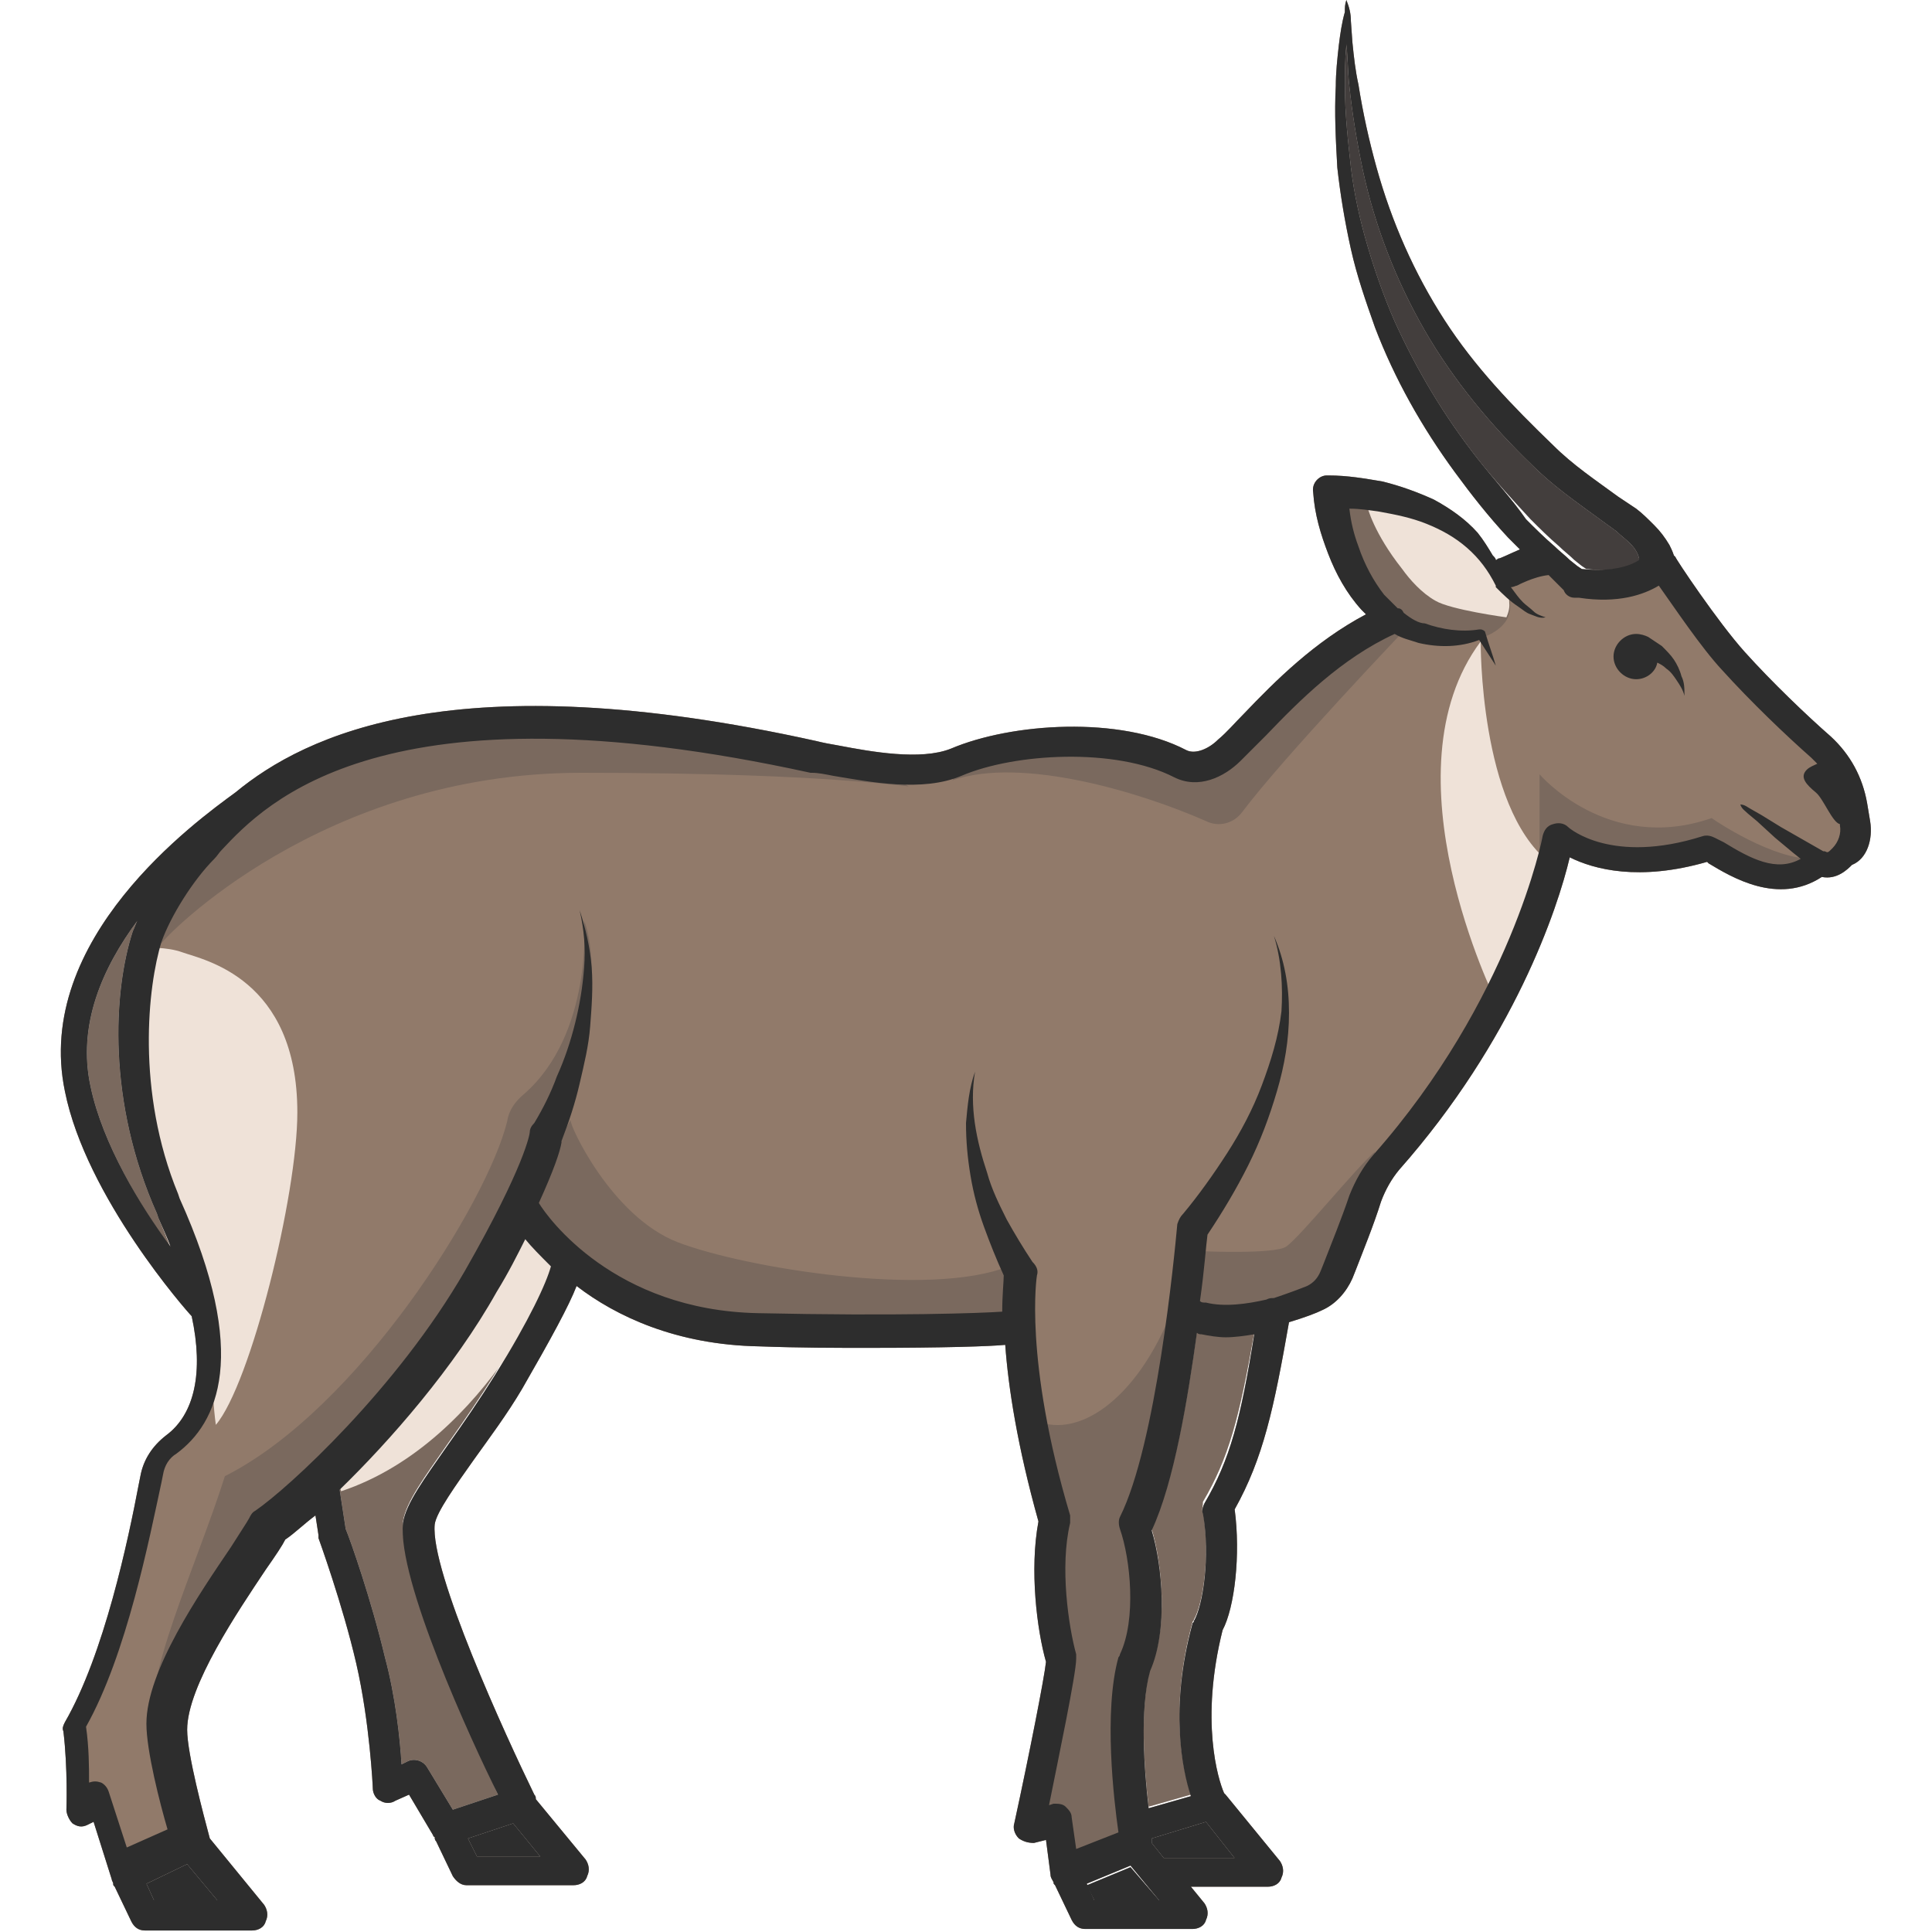 <?xml version="1.0" encoding="utf-8"?>
<!-- Generator: Adobe Illustrator 24.1.2, SVG Export Plug-In . SVG Version: 6.00 Build 0)  -->
<svg version="1.1" id="Layer_1" xmlns="http://www.w3.org/2000/svg" xmlns:xlink="http://www.w3.org/1999/xlink" x="0px" y="0px"
	 viewBox="0 0 128 128" style="enable-background:new 0 0 128 128;" xml:space="preserve">
<style type="text/css">
	.st0{fill:#917A6A;}
	.st1{fill:#2D2D2D;}
	.st2{fill:#7A695E;}
	.st3{fill:#433E3D;}
	.st4{fill:#EFE2D8;}
</style>
<g>
	<path class="st0" d="M123.9,54.4l-0.2-1.2c-0.3-1.7-1.1-3.2-2.4-4.4c-1.6-1.4-3.9-3.6-5.7-5.6c-1.8-2-4.6-6.2-4.6-6.3
		c0,0,0,0-0.1-0.1c-0.1-0.3-0.2-0.5-0.3-0.7c-0.3-0.5-0.6-0.9-1-1.3c-0.4-0.4-0.8-0.8-1.2-1.1l-1.2-0.8c-1.5-1.1-3-2.1-4.3-3.4
		c-2.7-2.6-5.2-5.2-7.2-8.3c-2-3.1-3.5-6.5-4.5-10.1c-0.5-1.8-0.9-3.6-1.2-5.5c-0.2-0.9-0.3-1.8-0.4-2.8l-0.1-1.4
		c0-0.5-0.1-0.9-0.3-1.4c-0.1,0.3-0.1,0.5-0.1,0.8c-0.2,0.7-0.3,1.4-0.4,2.2c-0.1,0.9-0.2,1.8-0.2,2.7c-0.1,1.8,0,3.6,0.1,5.4
		c0.2,1.8,0.5,3.6,0.9,5.4c0.4,1.8,1,3.5,1.6,5.2c1.3,3.4,3.1,6.6,5.3,9.6c1.1,1.5,2.2,2.9,3.5,4.3c0.3,0.3,0.5,0.5,0.8,0.8
		c-0.7,0.3-1.3,0.6-1.4,0.6c-0.1,0-0.1,0.1-0.2,0.1c0-0.1-0.1-0.2-0.2-0.3c-0.3-0.5-0.6-1-1-1.5c-0.8-0.9-1.8-1.6-2.9-2.2
		c-1.1-0.5-2.2-0.9-3.4-1.2c-1.2-0.2-2.3-0.4-3.6-0.4c0,0-0.1,0-0.1,0c-0.5,0-1,0.5-0.9,1.1v0c0.1,1.5,0.5,2.8,1,4.1
		c0.5,1.3,1.2,2.6,2.2,3.7c0.1,0.1,0.2,0.2,0.3,0.3c-3.4,1.8-6,4.4-8.1,6.6c-0.6,0.6-1.1,1.2-1.7,1.7c-0.6,0.6-1.5,1-2.1,0.7
		C74.2,47.4,67,47.9,63,49.6c-2,0.8-5.3,0.2-7.4-0.2c-0.6-0.1-1.1-0.2-1.5-0.3c-23.9-5.3-33.9-0.4-38.5,3.4
		C13,54.4,2.2,62.2,4.3,72.3c1.4,7,8.1,14.6,8.4,14.9c0,0,0,0,0,0c0.8,3.7,0.2,6.5-1.7,7.9c-0.9,0.7-1.5,1.6-1.7,2.7l-0.1,0.5
		c-0.7,3.7-2.3,11.3-4.9,15.8c-0.1,0.2-0.2,0.4-0.1,0.6c0.3,2.5,0.2,5.2,0.2,5.2c0,0.3,0.2,0.7,0.4,0.9c0.3,0.2,0.6,0.3,1,0.1
		l0.4-0.2l1.2,3.8c0,0.1,0.1,0.2,0.1,0.3c0,0.1,0,0.1,0.1,0.2l1.1,2.3c0.2,0.4,0.5,0.6,0.9,0.6h7.1c0.4,0,0.8-0.2,0.9-0.6
		c0.2-0.4,0.1-0.8-0.1-1.1l-3.6-4.4c-0.4-1.5-1.5-5.6-1.5-7.2c0-2.9,3.4-7.9,5.2-10.6c0.7-1,1.1-1.6,1.3-2c0.6-0.4,1.2-1,2-1.6
		l0.2,1.3c0,0.1,0,0.1,0,0.2c0,0,1.6,4.4,2.5,8.3c0.9,3.9,1.1,8.2,1.1,8.3c0,0.3,0.2,0.7,0.5,0.8c0.3,0.2,0.7,0.2,1,0l0.9-0.4
		l1.6,2.7c0,0.1,0.1,0.1,0.1,0.1c0,0.1,0,0.2,0.1,0.3l1.1,2.3c0.2,0.3,0.5,0.6,0.9,0.6H38c0.4,0,0.8-0.2,0.9-0.6
		c0.2-0.4,0.1-0.8-0.1-1.1l-3.3-4c0-0.1,0-0.2-0.1-0.3c-1.9-3.9-6.9-14.8-6.6-17.9c0.1-0.8,1.4-2.6,2.6-4.3c1-1.4,2.2-3,3.2-4.7
		c1.9-3.3,3.1-5.5,3.6-6.8c2.6,2,6.6,3.9,12.1,4c2.7,0.1,5.1,0.1,7.2,0.1c5,0,8.1-0.1,9.1-0.2c0.2,2.8,0.8,6.7,2.2,11.7
		c-0.6,3.2-0.1,7.2,0.5,9.3c-0.1,1-1.1,6.1-2.1,10.7c-0.1,0.3,0,0.7,0.3,1c0.3,0.2,0.6,0.3,1,0.3l0.8-0.2l0.3,2.3
		c0,0.2,0.1,0.3,0.2,0.5c0,0.1,0,0.1,0.1,0.2l1.1,2.3c0.2,0.4,0.5,0.6,0.9,0.6h7.1c0.4,0,0.8-0.2,0.9-0.6c0.2-0.4,0.1-0.8-0.1-1.1
		l-0.9-1.1H84c0.4,0,0.8-0.2,0.9-0.6c0.2-0.4,0.1-0.8-0.1-1.1l-3.6-4.4c0,0-0.1-0.1-0.1-0.1c-0.4-0.9-1.6-4.8-0.1-10.8
		c0.8-1.5,1.2-5,0.8-8c1.9-3.4,2.6-6.7,3.6-12.4c1-0.3,1.8-0.6,2.2-0.8c0.9-0.4,1.6-1.2,2-2.1l0.2-0.5c0.5-1.3,1.2-3,1.7-4.6
		c0.3-0.8,0.7-1.5,1.2-2.1c7.6-8.6,10.5-17.3,11.3-20.7c1.6,0.8,4.6,1.6,9.1,0.3c0,0,0.1,0.1,0.1,0.1c1.5,0.9,4.6,2.8,7.5,0.9
		c1,0.2,1.7-0.5,2-0.8C123.7,56.9,124.1,55.6,123.9,54.4z M97.9,30.4c-2.2-2.8-4-5.8-5.5-9.1c-0.7-1.6-1.3-3.3-1.8-5
		c-0.5-1.7-0.9-3.5-1.1-5.2c-0.2-1.8-0.4-3.6-0.4-5.4c0-0.9,0-1.8,0.1-2.7c0-0.2,0-0.4,0-0.6c0,0.2,0,0.3,0,0.5
		c0.1,0.9,0.1,1.9,0.2,2.8c0.2,1.9,0.5,3.7,0.9,5.6c0.8,3.7,2.2,7.3,4.1,10.6c1.9,3.3,4.4,6.3,7.1,8.9c1.4,1.4,3,2.5,4.5,3.6
		l1.1,0.8c0.3,0.3,0.6,0.5,0.9,0.8c0.3,0.3,0.5,0.6,0.6,1c0,0,0,0.1,0,0.1c-0.6,0.4-1.8,0.8-3.8,0.6l-0.3-0.2l-0.5-0.4
		c-0.3-0.3-0.7-0.6-1-0.9c-0.7-0.6-1.3-1.2-1.9-1.8C100.2,33.1,99,31.8,97.9,30.4z M6,72c-0.9-4.1,0.8-7.9,3.1-11
		c-0.1,0.2-0.2,0.5-0.3,0.7c-1.3,4-1.7,11.3,1.6,18.7l0.1,0.3c0.3,0.7,0.6,1.3,0.8,1.9C9.3,79.9,6.8,75.8,6,72z M12.4,123.5l2,2.4
		h-4.2l-0.5-1.1L12.4,123.5z M35.8,123h-4.2l-0.6-1.2l3-1L35.8,123z M32.8,91.1c-1,1.6-2.1,3.2-3.1,4.6c-1.6,2.3-2.8,3.9-3,5.2
		c-0.4,3.7,4.5,14.4,6.3,18l-3,1l-1.7-2.8c-0.3-0.5-0.9-0.6-1.3-0.4l-0.4,0.2c-0.1-1.7-0.4-4.5-1.1-7.1c-0.9-3.8-2.3-7.8-2.6-8.5
		l-0.4-2.6c3.3-3.2,7.6-8.1,10.4-13.1c0.8-1.3,1.4-2.5,1.9-3.5c0.4,0.5,1,1.1,1.7,1.8C36.2,85,35.1,87.4,32.8,91.1z M72.5,125.9
		l-0.5-1.1l2.9-1.2l1.9,2.3H72.5z M81.8,123.1h-4.7l-0.8-1c0,0,0-0.1,0-0.3l3.6-1.1L81.8,123.1z M79.8,99.6
		c-0.1,0.2-0.2,0.5-0.1,0.7c0.5,2.8,0,6.1-0.6,7.1c0,0.1-0.1,0.1-0.1,0.2c-1.5,5.5-0.7,9.6-0.1,11.4l-2.8,0.8
		c-0.3-2.5-0.6-6.6,0.1-9.1c1.2-2.7,0.8-7,0.1-9.3c1.5-3.2,2.4-8.8,3-13.1c0.1,0.1,0.2,0.1,0.3,0.1c0.5,0.1,1.1,0.2,1.6,0.2
		c0.6,0,1.3-0.1,1.9-0.2C82.2,94,81.5,96.7,79.8,99.6z"/>
	<path class="st1" d="M111.4,44.8c-0.1-0.4-0.3-0.8-0.5-1.1c-0.2-0.3-0.5-0.6-0.8-0.9c-0.3-0.2-0.6-0.4-0.9-0.6
		c-0.2-0.1-0.5-0.2-0.8-0.2c-0.8,0-1.5,0.7-1.5,1.5c0,0.8,0.7,1.5,1.5,1.5c0.7,0,1.3-0.5,1.4-1.1c0.2,0.1,0.4,0.2,0.6,0.4
		c0.3,0.2,0.5,0.5,0.7,0.8c0.2,0.3,0.4,0.6,0.5,1C111.6,45.6,111.6,45.2,111.4,44.8z"/>
	<path class="st2" d="M11.3,82.7C9.3,79.9,6.8,75.8,6,72c-0.9-4.1,0.8-7.9,3.1-11c-0.1,0.2-0.2,0.5-0.3,0.7
		c-1.3,4-1.7,11.3,1.6,18.7l0.1,0.3C10.8,81.4,11.1,82.1,11.3,82.7z"/>
	<path class="st3" d="M108.9,37.1c-0.6,0.4-1.8,0.8-3.8,0.6l-0.3-0.2l-0.5-0.4c-0.3-0.3-0.7-0.6-1-0.9c-0.7-0.6-1.3-1.2-1.9-1.8
		c-1.2-1.3-2.4-2.6-3.5-4c-2.2-2.8-4-5.8-5.5-9.1c-0.7-1.6-1.3-3.3-1.8-5c-0.5-1.7-0.9-3.5-1.1-5.2c-0.2-1.8-0.4-3.6-0.4-5.4
		c0-0.9,0-1.8,0.1-2.7c0-0.2,0-0.4,0-0.6c0,0.2,0,0.3,0,0.5c0.1,0.9,0.1,1.9,0.2,2.8c0.2,1.9,0.5,3.7,0.9,5.6
		c0.8,3.7,2.2,7.3,4.1,10.6c1.9,3.3,4.4,6.3,7.1,8.9c1.4,1.4,3,2.5,4.5,3.6l1.1,0.8c0.3,0.3,0.6,0.5,0.9,0.8c0.3,0.3,0.5,0.6,0.6,1
		C108.9,37,108.9,37.1,108.9,37.1z"/>
	<path class="st2" d="M79.7,100.2c0.5,2.8,0,6.1-0.6,7.1c0,0.1-0.1,0.1-0.1,0.2c-1.5,5.5-0.7,9.6-0.1,11.4l-2.8,0.8
		c-0.3-2.5-0.6-6.6,0.1-9.1c1.2-2.7,0.8-7,0.1-9.3c1.5-3.2,2.4-8.8,3-13.1c0.1,0.1,0.2,0.1,0.3,0.1c0.5,0.1,1.1,0.2,1.6,0.2
		c0.6,0,1.3-0.1,1.9-0.2c-1,5.7-1.7,8.3-3.4,11.2C79.7,99.8,79.6,100,79.7,100.2z"/>
	<path class="st2" d="M33,118.9l-3,1l-1.7-2.8c-0.3-0.5-0.9-0.6-1.3-0.4l-0.4,0.2c-0.1-1.7-0.4-4.5-1.1-7.1
		c-0.9-3.8-2.3-7.8-2.6-8.5l-0.4-2.6c3.3-3.2,7.6-8.1,10.4-13.1c0.8-1.3,1.4-2.5,1.9-3.5c0.4,0.5,1,1.1,1.7,1.8
		c-0.4,1-1.5,3.3-3.7,7.1c-1,1.6-2.1,3.2-3.1,4.6c-1.6,2.3-2.8,3.9-3,5.2C26.4,104.7,31.3,115.3,33,118.9z"/>
	<path class="st1" d="M81.8,123.1h-4.7l-0.8-1c0,0,0-0.1,0-0.3l3.6-1.1L81.8,123.1z"/>
	<polygon class="st1" points="76.8,125.9 72.5,125.9 72,124.9 74.9,123.7 	"/>
	<polygon class="st1" points="35.8,123 31.6,123 31,121.8 34,120.8 	"/>
	<polygon class="st1" points="14.4,125.9 10.2,125.9 9.7,124.8 12.4,123.5 	"/>
	<path class="st4" d="M9.6,62.8c0,0,1.4-0.1,2.5,0.3c1.4,0.5,7.6,1.7,7.6,10.6c0,5.5-3.1,18-5.4,20.7c-0.3-2.1-0.5-7.8-0.5-7.8
		l-2.8-7.5l-2.1-8.7L9.6,62.8z"/>
	<path class="st4" d="M37.2,83.3c0,0-4.7,12.2-14.6,15.5c-0.4-1.1,0.8-2,0.8-2L32,86l3-5.7L37.2,83.3z"/>
	<path class="st2" d="M68.4,94c2.8,1.5,6.9-1.1,9.3-7.3c1,1.6-0.4,4.5-0.4,4.5s-1.6,8.1-2.4,9.5c0.9,1.7,0.6,9.2,0,10.2
		c0.1,1.4,0.7,12.1,0.7,12.1l-5.1,1.5l-0.3-3.9l-1.8,0.2l1.6-11.1c0,0-1.1-7.5-0.4-8.5C69.4,99.7,68.4,94,68.4,94z"/>
	<path class="st2" d="M37.8,74.2c-0.1,0.3,2.7,6.4,7.1,8.1c4.4,1.7,16.7,3.7,21.9,1.6c1.5,1.6,0.8,3.2,0.8,3.2l-0.1,1.5L49,88.2
		c0,0-11-1.5-14-8C36.2,77,37.8,74.2,37.8,74.2z"/>
	<path class="st2" d="M79.7,82.9c0.1,0,4.7,0.2,5.5-0.3c0.9-0.6,4.7-5.3,5.9-6.3c-0.1,1.1-1.8,6.8-1.8,6.8s-2,3.1-3.7,3.7
		c-1.7,0.5-7.1,0.5-7.1,0.5l0.4-4.4L79.7,82.9z"/>
	<path class="st4" d="M98.1,42.5c0,0-0.1,10.9,4.5,14.6c-0.5,2.1-3.5,9.2-3.5,9.2S91.6,51.2,98.1,42.5z"/>
	<path class="st2" d="M102,56.8l0-5.5c0,0,4.5,5.3,11.4,2.9c1.3,0.9,5.5,3.4,7.7,2.5c-1.8,1.5-4.1,1.7-4.2,1.6s-3.7-2-3.9-2
		c-0.2,0-4.3,1.3-6.2,0.8C104.8,56.6,102,56.8,102,56.8z"/>
	<path class="st2" d="M38.7,61c0,0,0.6,7.5-4,11.5c-0.6,0.5-1,1.1-1.1,1.8c-1.3,5.3-9.8,19-18.7,23.5c-1.9,6-5.5,13.5-4.7,16.8
		c1.5-2.2,3.9-7.3,3.9-7.3l4.2-6.5c0,0,10.2-8.6,13.4-14.8c3.2-6.2,6.6-13.7,7.1-16.4C39.8,63.3,38.7,61,38.7,61z"/>
	<path class="st2" d="M10.7,62.5c0.2-0.4,10.6-11.3,27.8-11.3c7.6,0,15.7,0.2,21.7,0.9c-2.3-1.7-18.7-4.4-21-4s-16.1-0.8-22,5.1
		s-7.4,8.2-7.4,8.2L10.7,62.5z"/>
	<path class="st2" d="M93.1,41.7c0,0-8.1,8.5-10.8,12.1c-0.6,0.8-1.6,1-2.4,0.6c-4.3-1.9-12.2-4.3-16.8-2.7c0.6-1.2,2.7-2.1,2.7-2.1
		s12.8,0.1,14.5,1.2C87.8,43.2,93.1,41.7,93.1,41.7z"/>
	<path class="st2" d="M91,33.3c0,0-2.2-0.2-2.3-0.2s1.2,8,4.9,8.7c3.7,0.7,4.7,0.4,4.7,0.4s1-0.3,1.5-1.1c0.5-0.8,0.1-1.9,0.1-1.9
		S96.7,33,91,33.3z"/>
	<path class="st4" d="M99.9,38.9c0,0,0.1,0.8,0.1,1.2c0,0.4-0.2,0.8-0.2,0.8s-3.7-0.5-4.7-1.1c-0.9-0.5-1.7-1.4-2.2-2.1
		c-1.9-2.4-2.3-4.1-2.3-4.1s4,0.9,4.3,1c0.9,0.3,1.7,1.1,2.6,1.6C97.7,36.3,99.9,38.9,99.9,38.9z"/>
	<path class="st1" d="M123.9,54.4l-0.2-1.2c-0.3-1.7-1.1-3.2-2.4-4.4c-1.6-1.4-3.9-3.6-5.7-5.6c-1.8-2-4.6-6.2-4.6-6.3
		c0,0,0,0-0.1-0.1c-0.1-0.3-0.2-0.5-0.3-0.7c-0.3-0.5-0.6-0.9-1-1.3c-0.4-0.4-0.8-0.8-1.2-1.1l-1.2-0.8c-1.5-1.1-3-2.1-4.3-3.4
		c-2.7-2.6-5.2-5.2-7.2-8.3c-2-3.1-3.5-6.5-4.5-10.1c-0.5-1.8-0.9-3.6-1.2-5.5c-0.2-0.9-0.3-1.8-0.4-2.8l-0.1-1.4
		c0-0.5-0.1-0.9-0.3-1.4c-0.1,0.3-0.1,0.5-0.1,0.8c-0.2,0.7-0.3,1.4-0.4,2.2c-0.1,0.9-0.2,1.8-0.2,2.7c-0.1,1.8,0,3.6,0.1,5.4
		c0.2,1.8,0.5,3.6,0.9,5.4c0.4,1.8,1,3.5,1.6,5.2c1.3,3.4,3.1,6.6,5.3,9.6c1.1,1.5,2.2,2.9,3.5,4.3c0.3,0.3,0.5,0.5,0.8,0.8
		c-0.7,0.3-1.3,0.6-1.4,0.6c-0.1,0-0.1,0.1-0.2,0.1c0-0.1-0.1-0.2-0.2-0.3c-0.3-0.5-0.6-1-1-1.5c-0.8-0.9-1.8-1.6-2.9-2.2
		c-1.1-0.5-2.2-0.9-3.4-1.2c-1.2-0.2-2.3-0.4-3.6-0.4c0,0-0.1,0-0.1,0c-0.5,0-1,0.5-0.9,1.1v0c0.1,1.5,0.5,2.8,1,4.1
		c0.5,1.3,1.2,2.6,2.2,3.7c0.1,0.1,0.2,0.2,0.3,0.3c-3.4,1.8-6,4.4-8.1,6.6c-0.6,0.6-1.1,1.2-1.7,1.7c-0.6,0.6-1.5,1-2.1,0.7
		C74.2,47.4,67,47.9,63,49.6c-2,0.8-5.3,0.2-7.4-0.2c-0.6-0.1-1.1-0.2-1.5-0.3c-23.9-5.3-33.9-0.4-38.5,3.4
		C13,54.4,2.2,62.2,4.3,72.3c1.4,7,8.1,14.6,8.4,14.9c0,0,0,0,0,0c0.8,3.7,0.2,6.5-1.7,7.9c-0.9,0.7-1.5,1.6-1.7,2.7l-0.1,0.5
		c-0.7,3.7-2.3,11.3-4.9,15.8c-0.1,0.2-0.2,0.4-0.1,0.6c0.3,2.5,0.2,5.2,0.2,5.2c0,0.3,0.2,0.7,0.4,0.9c0.3,0.2,0.6,0.3,1,0.1
		l0.4-0.2l1.2,3.8c0,0.1,0.1,0.2,0.1,0.3c0,0.1,0,0.1,0.1,0.2l1.1,2.3c0.2,0.4,0.5,0.6,0.9,0.6h7.1c0.4,0,0.8-0.2,0.9-0.6
		c0.2-0.4,0.1-0.8-0.1-1.1l-3.6-4.4c-0.4-1.5-1.5-5.6-1.5-7.2c0-2.9,3.4-7.9,5.2-10.6c0.7-1,1.1-1.6,1.3-2c0.6-0.4,1.2-1,2-1.6
		l0.2,1.3c0,0.1,0,0.1,0,0.2c0,0,1.6,4.4,2.5,8.3c0.9,3.9,1.1,8.2,1.1,8.3c0,0.3,0.2,0.7,0.5,0.8c0.3,0.2,0.7,0.2,1,0l0.9-0.4
		l1.6,2.7c0,0.1,0.1,0.1,0.1,0.1c0,0.1,0,0.2,0.1,0.3l1.1,2.3c0.2,0.3,0.5,0.6,0.9,0.6H38c0.4,0,0.8-0.2,0.9-0.6
		c0.2-0.4,0.1-0.8-0.1-1.1l-3.3-4c0-0.1,0-0.2-0.1-0.3c-1.9-3.9-6.9-14.8-6.6-17.9c0.1-0.8,1.4-2.6,2.6-4.3c1-1.4,2.2-3,3.2-4.7
		c1.9-3.3,3.1-5.5,3.6-6.8c2.6,2,6.6,3.9,12.1,4c2.7,0.1,5.1,0.1,7.2,0.1c5,0,8.1-0.1,9.1-0.2c0.2,2.8,0.8,6.7,2.2,11.7
		c-0.6,3.2-0.1,7.2,0.5,9.3c-0.1,1-1.1,6.1-2.1,10.7c-0.1,0.3,0,0.7,0.3,1c0.3,0.2,0.6,0.3,1,0.3l0.8-0.2l0.3,2.3
		c0,0.2,0.1,0.3,0.2,0.5c0,0.1,0,0.1,0.1,0.2l1.1,2.3c0.2,0.4,0.5,0.6,0.9,0.6h7.1c0.4,0,0.8-0.2,0.9-0.6c0.2-0.4,0.1-0.8-0.1-1.1
		l-0.9-1.1H84c0.4,0,0.8-0.2,0.9-0.6c0.2-0.4,0.1-0.8-0.1-1.1l-3.6-4.4c0,0-0.1-0.1-0.1-0.1c-0.4-0.9-1.6-4.8-0.1-10.8
		c0.8-1.5,1.2-5,0.8-8c1.9-3.4,2.6-6.7,3.6-12.4c1-0.3,1.8-0.6,2.2-0.8c0.9-0.4,1.6-1.2,2-2.1l0.2-0.5c0.5-1.3,1.2-3,1.7-4.6
		c0.3-0.8,0.7-1.5,1.2-2.1c7.6-8.6,10.5-17.3,11.3-20.7c1.6,0.8,4.6,1.6,9.1,0.3c0,0,0.1,0.1,0.1,0.1c1.5,0.9,4.6,2.8,7.5,0.9
		c1,0.2,1.7-0.5,2-0.8C123.7,56.9,124.1,55.6,123.9,54.4z M97.9,30.4c-2.2-2.8-4-5.8-5.5-9.1c-0.7-1.6-1.3-3.3-1.8-5
		c-0.5-1.7-0.9-3.5-1.1-5.2c-0.2-1.8-0.4-3.6-0.4-5.4c0-0.9,0-1.8,0.1-2.7c0-0.2,0-0.4,0-0.6c0,0.2,0,0.3,0,0.5
		c0.1,0.9,0.1,1.9,0.2,2.8c0.2,1.9,0.5,3.7,0.9,5.6c0.8,3.7,2.2,7.3,4.1,10.6c1.9,3.3,4.4,6.3,7.1,8.9c1.4,1.4,3,2.5,4.5,3.6
		l1.1,0.8c0.3,0.3,0.6,0.5,0.9,0.8c0.3,0.3,0.5,0.6,0.6,1c0,0,0,0.1,0,0.1c-0.6,0.4-1.8,0.8-3.8,0.6l-0.3-0.2l-0.5-0.4
		c-0.3-0.3-0.7-0.6-1-0.9c-0.7-0.6-1.3-1.2-1.9-1.8C100.2,33.1,99,31.8,97.9,30.4z M6,72c-0.9-4.1,0.8-7.9,3.1-11
		c-0.1,0.2-0.2,0.5-0.3,0.7c-1.3,4-1.7,11.3,1.6,18.7l0.1,0.3c0.3,0.7,0.6,1.3,0.8,1.9C9.3,79.9,6.8,75.8,6,72z M12.4,123.5l2,2.4
		h-4.2l-0.5-1.1L12.4,123.5z M35.8,123h-4.2l-0.6-1.2l3-1L35.8,123z M32.8,91.1c-1,1.6-2.1,3.2-3.1,4.6c-1.6,2.3-2.8,3.9-3,5.2
		c-0.4,3.7,4.5,14.4,6.3,18l-3,1l-1.7-2.8c-0.3-0.5-0.9-0.6-1.3-0.4l-0.4,0.2c-0.1-1.7-0.4-4.5-1.1-7.1c-0.9-3.8-2.3-7.8-2.6-8.5
		l-0.4-2.6c3.3-3.2,7.6-8.1,10.4-13.1c0.8-1.3,1.4-2.5,1.9-3.5c0.4,0.5,1,1.1,1.7,1.8C36.2,85,35.1,87.4,32.8,91.1z M72.5,125.9
		l-0.5-1.1l2.9-1.2l1.9,2.3H72.5z M81.8,123.1h-4.7l-0.8-1c0,0,0-0.1,0-0.3l3.6-1.1L81.8,123.1z M79.8,99.6
		c-0.1,0.2-0.2,0.5-0.1,0.7c0.5,2.8,0,6.1-0.6,7.1c0,0.1-0.1,0.1-0.1,0.2c-1.5,5.5-0.7,9.6-0.1,11.4l-2.8,0.8
		c-0.3-2.5-0.6-6.6,0.1-9.1c1.2-2.7,0.8-7,0.1-9.3c1.5-3.2,2.4-8.8,3-13.1c0.1,0.1,0.2,0.1,0.3,0.1c0.5,0.1,1.1,0.2,1.6,0.2
		c0.6,0,1.3-0.1,1.9-0.2C82.2,94,81.5,96.7,79.8,99.6z M121.4,56.2c-0.3,0.3-0.3,0.3-0.5,0.2c0,0,0,0-0.1,0l-1.4-0.8l-0.7-0.4
		l-0.7-0.4l-1.3-0.8l-0.7-0.4c-0.2-0.1-0.4-0.3-0.7-0.3c0.1,0.3,0.3,0.4,0.5,0.6l0.6,0.5l1.2,1.1l1.2,1l0.5,0.4
		c-1.6,0.9-3.3,0-5.1-1.1c-0.2-0.1-0.4-0.2-0.6-0.3c-0.2-0.1-0.5-0.2-0.8-0.1c-6,1.9-8.8-0.5-8.9-0.6c-0.3-0.3-0.7-0.3-1-0.2
		c-0.4,0.1-0.6,0.4-0.7,0.8c0,0.1-2.1,10.8-11.2,21.1c-0.7,0.8-1.2,1.7-1.6,2.7c-0.5,1.5-1.2,3.2-1.7,4.5l-0.2,0.5
		c-0.2,0.5-0.5,0.8-0.9,1c-0.5,0.2-1.3,0.5-2.2,0.8c-0.2,0-0.3,0-0.5,0.1c-1.3,0.3-2.8,0.5-4,0.2c-0.2,0-0.3,0-0.4-0.1
		c0.3-2.1,0.4-3.7,0.5-4.4c1-1.5,1.9-3,2.7-4.6c0.8-1.6,1.4-3.2,1.9-4.9c0.5-1.7,0.8-3.4,0.8-5.2c0-1.8-0.3-3.5-1-5.1
		c0.5,1.6,0.6,3.4,0.5,5c-0.2,1.7-0.7,3.3-1.3,4.9c-0.6,1.6-1.4,3.1-2.3,4.5c-0.9,1.4-1.9,2.8-2.9,4l0,0c0,0,0,0,0,0
		c-0.2,0.2-0.3,0.4-0.4,0.7c-0.2,2.2-1.4,14.6-3.8,19.4c-0.1,0.2-0.1,0.5,0,0.8c0.7,2,1.1,6,0,8.3c0,0,0,0.1-0.1,0.2
		c-1,3.6-0.3,9.5,0,11.6l-2.8,1.1l-0.3-2.1c0-0.3-0.2-0.5-0.4-0.7c-0.2-0.2-0.5-0.2-0.8-0.2l-0.3,0.1c0.6-3,1.8-8.7,1.8-9.7
		c0-0.1,0-0.2,0-0.3c-0.5-1.8-1.1-5.8-0.4-8.7c0-0.2,0-0.3,0-0.5c-3.1-10.4-2.2-15.9-2.2-15.9c0.1-0.3,0-0.6-0.3-0.9
		c-0.6-0.9-1.2-1.9-1.7-2.8c-0.5-1-1-2-1.3-3.1c-0.7-2.1-1.2-4.4-0.8-6.7c-0.4,1.1-0.5,2.3-0.6,3.4c0,1.2,0.1,2.3,0.3,3.5
		c0.2,1.2,0.5,2.3,0.9,3.4c0.4,1.1,0.8,2.1,1.3,3.2c0,0.4-0.1,1.3-0.1,2.4c-1.4,0.1-7,0.3-16.2,0.1c-9.5-0.2-13.9-6.3-14.5-7.3
		c1-2.2,1.4-3.4,1.5-4c0,0,0,0,0-0.1c0.5-1.3,0.9-2.5,1.2-3.8c0.3-1.3,0.6-2.5,0.7-3.8c0.1-1.3,0.2-2.6,0.1-3.9
		c-0.1-1.3-0.4-2.6-0.8-3.8c0.3,1.3,0.4,2.5,0.3,3.8c-0.1,1.3-0.3,2.5-0.6,3.7c-0.3,1.2-0.7,2.4-1.2,3.5c-0.4,1.1-0.9,2.1-1.5,3.1
		c-0.2,0.2-0.3,0.4-0.3,0.6c0,0.1-0.3,2.2-4.3,9.2c-4.5,7.8-11.7,14.4-13.9,15.9c-0.2,0.1-0.3,0.3-0.4,0.5c-0.1,0.2-0.7,1.1-1.2,1.9
		c-2.1,3.1-5.6,8.2-5.6,11.7c0,1.8,0.9,5.3,1.4,7l-2.7,1.2l-1.2-3.7c-0.1-0.3-0.3-0.5-0.5-0.6c-0.3-0.1-0.5-0.1-0.8,0h0
		c0-1,0-2.3-0.2-3.7c2.7-4.8,4.2-12.5,5-16.2l0.1-0.5c0.1-0.6,0.4-1.1,0.9-1.4c2.7-2,4.9-6.5,0.2-16.9l-0.1-0.3
		C9,72.3,9.8,65.3,10.7,62.4c0.6-1.7,2.1-4.1,3.5-5.5c0.2-0.2,0.3-0.4,0.5-0.6c2.9-3.1,10.7-11.3,39-5.1c0,0,0.1,0,0.1,0
		c0.4,0,0.9,0.1,1.4,0.2c2.4,0.4,5.9,1.1,8.5,0c3.5-1.5,10.2-1.9,14.1,0.1c1.6,0.8,3.3,0,4.4-1.1c0.5-0.5,1.1-1.1,1.7-1.7
		c2.2-2.3,5-5.1,8.5-6.7c0,0,0,0,0,0c0.5,0.3,1,0.4,1.6,0.6c1.3,0.3,2.7,0.3,4-0.2c0.4,0.6,0.7,1.1,1.1,1.7
		c-0.2-0.7-0.5-1.5-0.7-2.2c0-0.1-0.2-0.2-0.3-0.2l-0.1,0c-1.2,0.2-2.5,0-3.6-0.4C94,41.3,93.5,41,93,40.6c-0.1-0.2-0.2-0.3-0.4-0.3
		c-0.3-0.3-0.6-0.6-0.9-0.9c-0.7-0.9-1.3-2-1.7-3.2c-0.3-0.8-0.5-1.6-0.6-2.5c0.7,0,1.3,0.1,2,0.2c1.1,0.2,2.1,0.4,3.1,0.8
		c1,0.4,1.9,0.9,2.7,1.6c0.8,0.7,1.4,1.5,1.9,2.5l0,0.1c0,0,0,0,0,0c0.5,0.5,0.9,0.9,1.5,1.3c0.3,0.2,0.5,0.4,0.8,0.5
		c0.3,0.1,0.6,0.3,1,0.2c-0.3-0.1-0.6-0.2-0.8-0.4c-0.2-0.2-0.5-0.4-0.7-0.6c-0.3-0.3-0.5-0.6-0.8-1c0.2,0,0.3-0.1,0.4-0.1
		c0,0,1.1-0.6,2.1-0.7c0.1,0.1,0.3,0.3,0.4,0.4l0.5,0.5l0.1,0.1c0.1,0.3,0.4,0.5,0.7,0.5c0.1,0,0.1,0,0.2,0c0,0,0,0,0.1,0
		c2.6,0.4,4.3-0.2,5.3-0.8c1,1.4,2.8,4.1,4.2,5.6c1.9,2.1,4.2,4.3,5.9,5.8c0.1,0.1,0.3,0.3,0.4,0.4c-0.2,0.1-0.5,0.2-0.7,0.4
		c-0.5,0.5,0,1,0.6,1.5c0.5,0.4,1.1,2,1.6,2.1l0,0.1C122,55.2,121.8,55.8,121.4,56.2z"/>
</g>
</svg>
